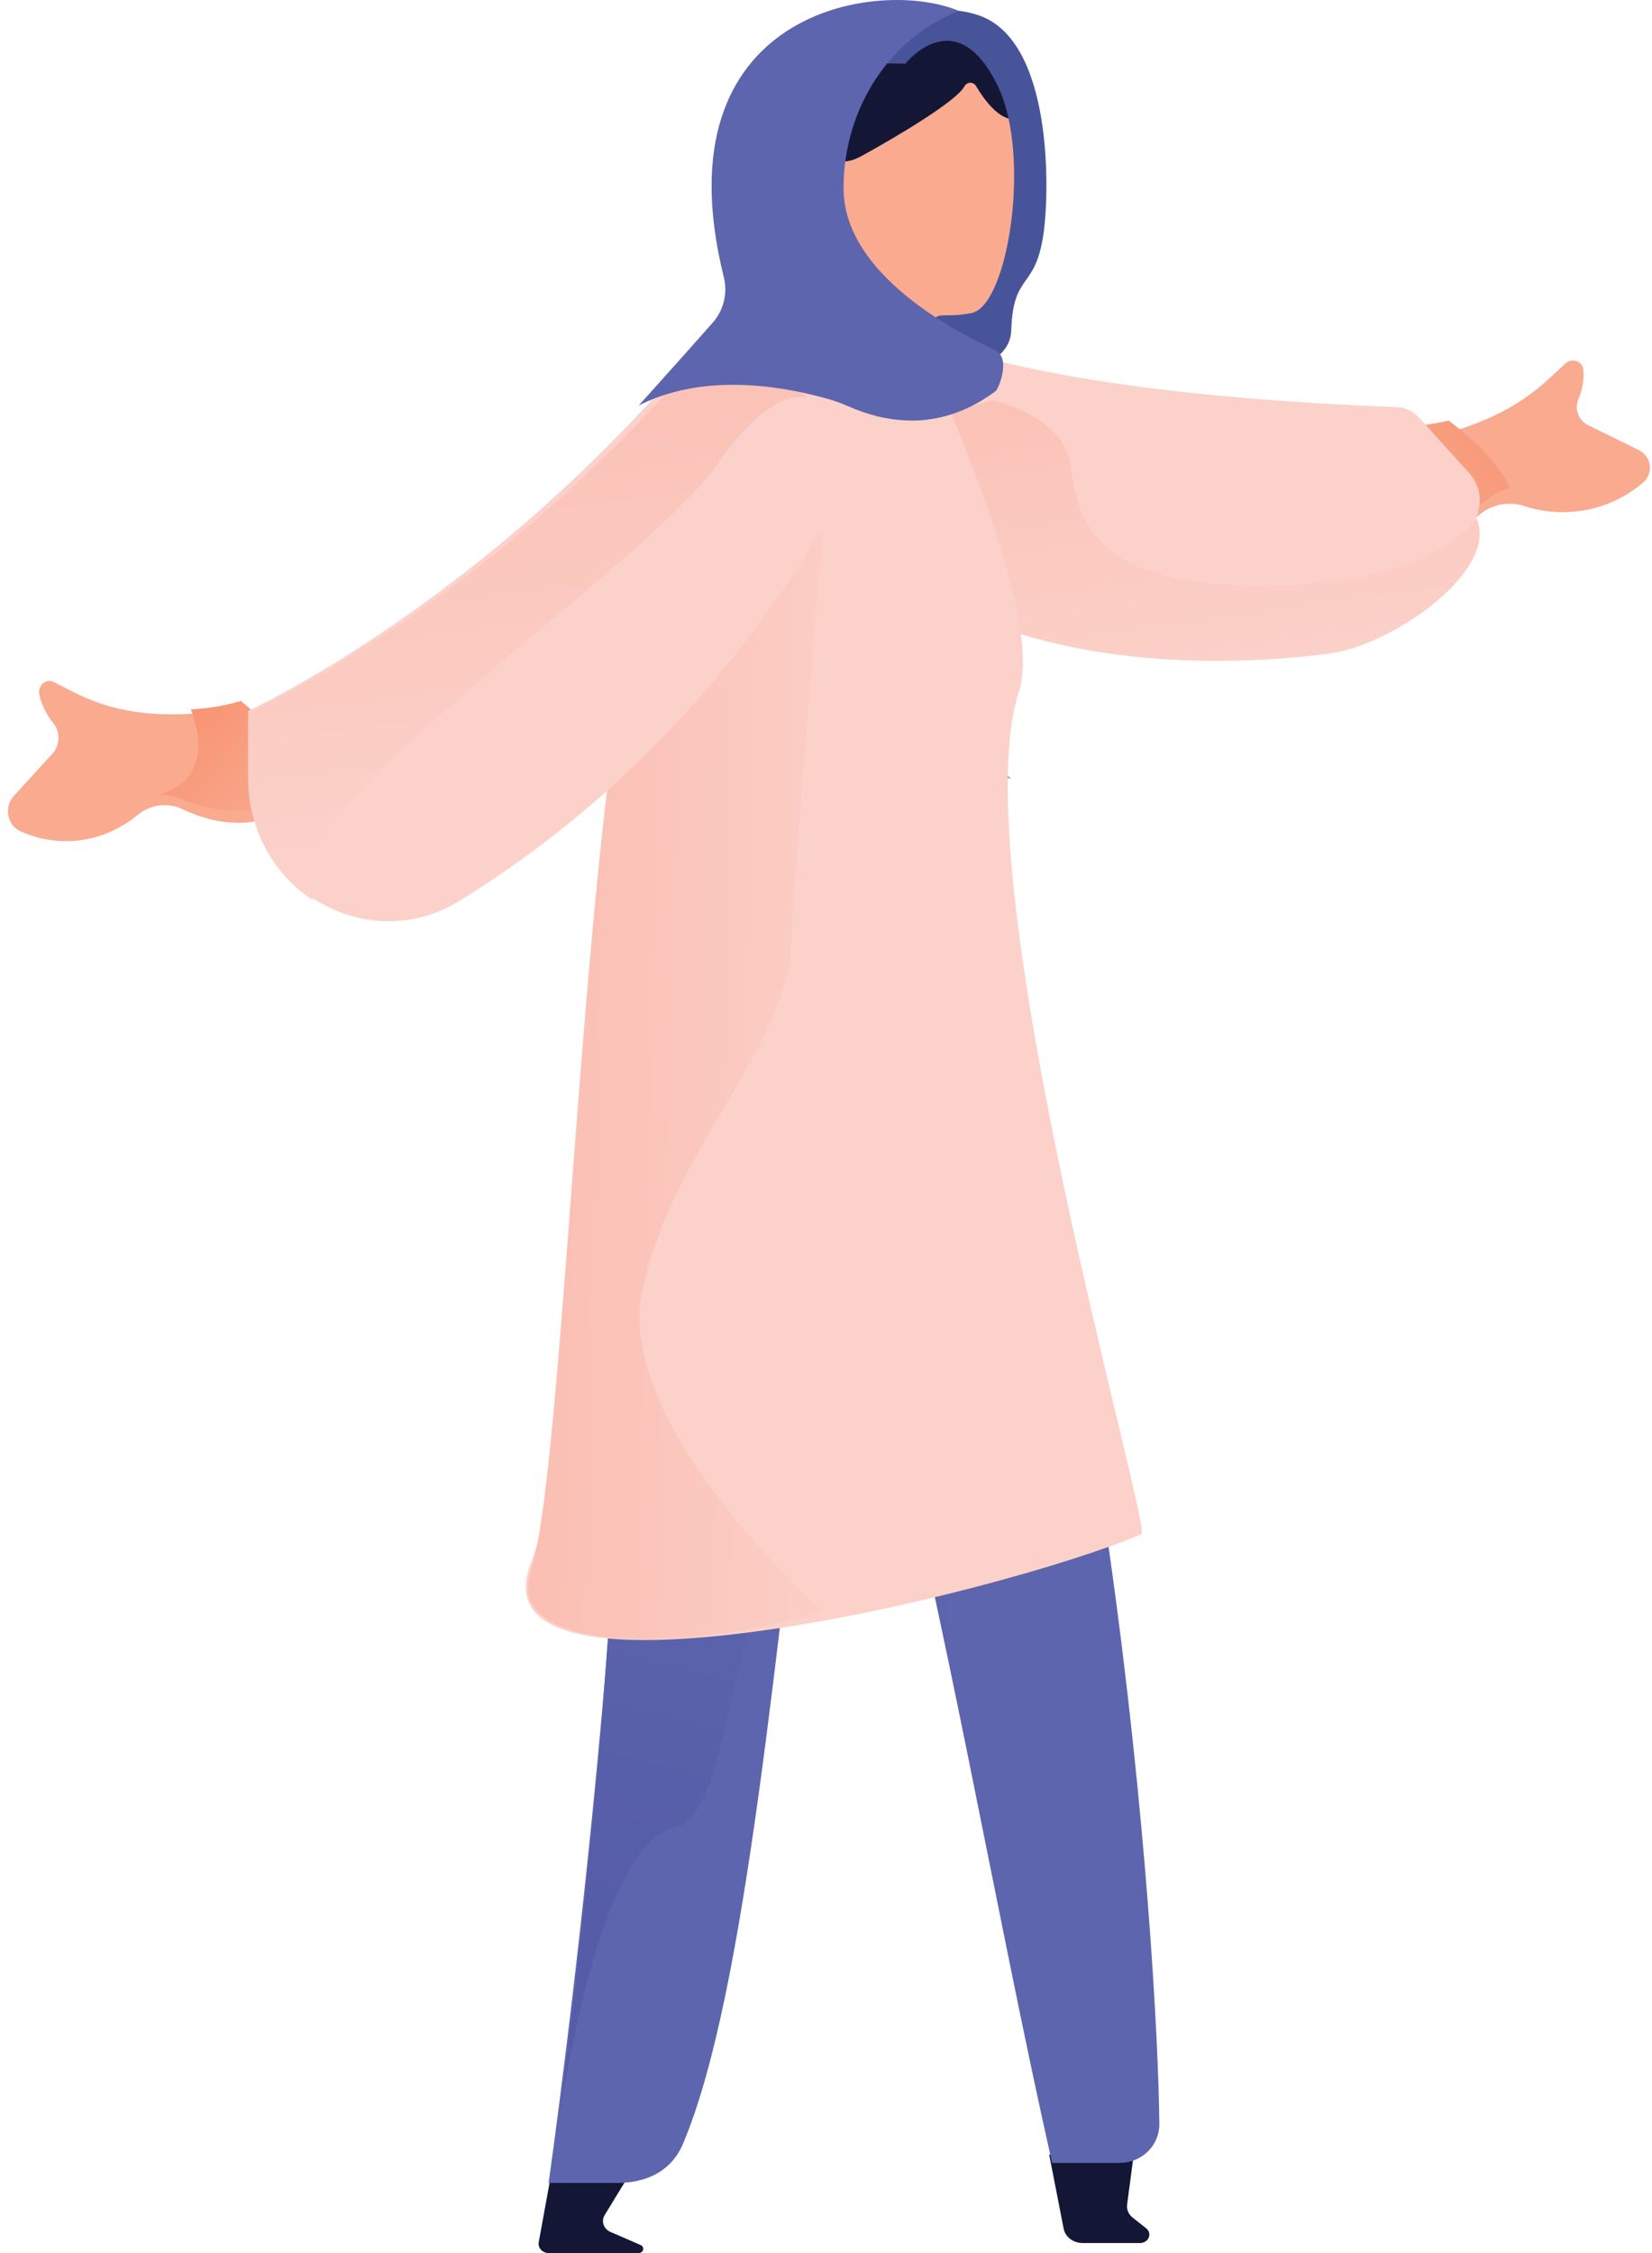 <svg width="165px" height="225px" viewBox="0 0 165 225" version="1.1" xmlns="http://www.w3.org/2000/svg">
    <defs>
        <linearGradient x1="-17.074%" y1="13.818%" x2="82.101%" y2="82.906%" id="linearGradient-1">
            <stop stop-color="#F78E6B" offset="0%"></stop>
            <stop stop-color="#F9AA8F" offset="100%"></stop>
        </linearGradient>
        <linearGradient x1="156.274%" y1="-17.292%" x2="-2.188%" y2="79.841%" id="linearGradient-2">
            <stop stop-color="#F78E6B" offset="0%"></stop>
            <stop stop-color="#F9AA8F" offset="100%"></stop>
        </linearGradient>
        <linearGradient x1="72.46%" y1="99.549%" x2="11.195%" y2="-73.494%" id="linearGradient-3">
            <stop stop-color="#FBD1C9" offset="0%"></stop>
            <stop stop-color="#FBB8AB" offset="100%"></stop>
        </linearGradient>
        <linearGradient x1="30.382%" y1="52.787%" x2="64.294%" y2="49.615%" id="linearGradient-4">
            <stop stop-color="#565CA8" offset="0%"></stop>
            <stop stop-color="#5C65AD" offset="100%"></stop>
        </linearGradient>
        <linearGradient x1="47.663%" y1="73.297%" x2="54.42%" y2="6.191%" id="linearGradient-5">
            <stop stop-color="#565CA8" offset="0%"></stop>
            <stop stop-color="#5C65AD" offset="100%"></stop>
        </linearGradient>
        <linearGradient x1="118.783%" y1="57.321%" x2="-27.05%" y2="44.718%" id="linearGradient-6">
            <stop stop-color="#FBD1C9" offset="0%"></stop>
            <stop stop-color="#FBB8AB" offset="100%"></stop>
        </linearGradient>
        <linearGradient x1="55.836%" y1="85.955%" x2="38.764%" y2="-39.057%" id="linearGradient-7">
            <stop stop-color="#FBD1C9" offset="0%"></stop>
            <stop stop-color="#FBB8AB" offset="100%"></stop>
        </linearGradient>
        <linearGradient x1="0.056%" y1="49.981%" x2="100.046%" y2="49.981%" id="linearGradient-8">
            <stop stop-color="#F59180" offset="0%"></stop>
            <stop stop-color="#F59180" offset="10%"></stop>
            <stop stop-color="#DC7F6C" offset="97%"></stop>
            <stop stop-color="#DC7D6B" offset="100%"></stop>
        </linearGradient>
    </defs>
    <g id="Welcome" stroke="none" stroke-width="1" fill="none" fill-rule="evenodd">
        <g id="Home" transform="translate(-456, -433)">
            <g id="Group-88" transform="translate(99, 227)">
                <g id="Group-82" transform="translate(288, 206)">
                    <g id="pink-woman-manto-edit" transform="translate(69, 0)">
                        <path d="M104.794,215.179 L106.235,222.563 C106.396,223.394 107.196,224 108.132,224 L113.84,224 C114.236,224.007 114.595,223.789 114.734,223.455 C114.874,223.121 114.765,222.744 114.462,222.514 L113.125,221.454 C112.715,221.13 112.509,220.644 112.575,220.156 L113.389,214"
                              id="Path" fill="#131735"></path>
                        <path d="M55.003,217.355 L53.812,223.903 C53.756,224.177 53.836,224.459 54.031,224.671 C54.226,224.884 54.515,225.005 54.817,225 L63.789,225 C64.002,224.999 64.186,224.863 64.233,224.671 C64.28,224.48 64.177,224.284 63.985,224.199 L60.969,222.89 C60.642,222.746 60.395,222.483 60.285,222.165 C60.176,221.847 60.214,221.501 60.391,221.21 L64.794,214"
                              id="Path" fill="#131735"></path>
                        <path d="M23.846,70.335 C23.846,70.335 19.94,71.947 13.582,71.093 C11.432,70.797 9.339,70.135 7.377,69.132 L5.407,68.128 C5.049,67.924 4.615,67.967 4.297,68.237 C3.979,68.508 3.835,68.957 3.929,69.385 C4.182,70.442 4.663,71.419 5.333,72.232 C6.037,73.109 5.996,74.432 5.239,75.256 L1.373,79.495 C0.903,80.006 0.701,80.741 0.835,81.45 C0.969,82.158 1.421,82.746 2.038,83.013 C5.962,84.785 10.454,84.14 13.823,81.321 C15.117,80.314 16.801,80.124 18.256,80.821 C21.349,82.293 26.924,83.711 31.794,78.399 L23.846,70.335 Z"
                              id="Path" fill="#F9AA8F"></path>
                        <path d="M32.794,77.505 L24.065,70 C22.442,70.477 20.759,70.762 19.058,70.847 C19.058,70.847 22.096,77.734 15.821,79.364 L15.794,79.364 C16.535,79.339 17.272,79.466 17.952,79.738 C21.351,81.118 27.459,82.434 32.794,77.505 Z"
                              id="Path" fill="url(#linearGradient-1)"></path>
                        <path d="M139.096,44.094 C139.096,44.094 143.369,44.242 149.292,41.484 C151.292,40.54 153.128,39.297 154.735,37.797 L156.369,36.287 C156.663,36.011 157.093,35.926 157.473,36.067 C157.854,36.208 158.117,36.551 158.15,36.948 C158.223,37.949 158.05,38.953 157.646,39.875 C157.228,40.866 157.67,42.005 158.655,42.476 L163.674,44.943 C164.283,45.239 164.699,45.815 164.78,46.475 C164.861,47.135 164.597,47.791 164.078,48.22 C160.796,51.014 156.241,51.883 152.127,50.5 C150.566,50.035 148.871,50.41 147.667,51.487 C145.105,53.757 140.1,56.767 133.794,53.688 L139.096,44.094 Z"
                              id="Path" fill="#F9AA8F"></path>
                        <path d="M133.794,51.75 L139.57,42.629 C141.298,42.606 143.014,42.395 144.679,42 C144.679,42 149.432,45.41 150.767,48.711 C150.767,48.711 150.767,48.711 150.794,48.711 C150.066,48.894 149.395,49.215 148.831,49.651 C146.052,51.835 140.643,54.676 133.794,51.75 Z"
                              id="Path" fill="url(#linearGradient-2)"></path>
                        <path d="M89.043,32 C89.043,32 97.162,39.02 139.514,40.662 C140.349,40.691 141.138,41.055 141.706,41.673 L146.712,47.207 C151.362,52.332 139.939,61.358 133.117,62.263 C119.902,64.042 98.503,63.623 85.329,49.123 C73.285,35.841 89.043,32 89.043,32 Z"
                              id="_Path_" fill="#FBD1C9"></path>
                        <path d="M132.709,65.278 C139.207,64.452 149.75,56.872 147.48,51.798 C146.255,53.465 141.111,58.71 125.08,58.504 C107.39,58.278 107.704,50.392 106.803,45.963 C105.902,41.534 99.323,40 99.323,40 L84.794,43.284 L97.933,61.94 C109.825,66.645 123.288,66.492 132.709,65.278 Z"
                              id="Path" fill="url(#linearGradient-3)"></path>
                        <path d="M62.2,90.203 C84,91.459 94,167 105.084,216 L111.82,216 C112.881,216 113.898,215.589 114.645,214.857 C115.391,214.126 115.805,213.136 115.794,212.107 C115.628,194.635 110.799,122.935 92,80 C92.01,79.975 57.515,75.569 62.2,90.203 Z"
                              id="_Path_2" fill="url(#linearGradient-4)"></path>
                        <path d="M101,77.768 C80,71.128 81,184 68.213,214.091 C66.983,216.987 64.373,217.993 61.625,218 L54.794,218 C54.794,218 66.855,133.785 61.24,95.113 C61.235,95.108 78.698,61.482 101,77.768 Z"
                              id="_Path_3" fill="#5C65AD"></path>
                        <path d="M61.497,149.15 C60.524,174.291 57.171,201.563 55.794,212 C57.133,203.163 60.779,183.968 67.384,182.481 C72,181.436 72.219,168.835 76,159.304 C77.553,155.389 83.619,153.337 84.299,149.18 C84.47,148.113 84.635,147.053 84.794,146 L61.497,149.15 Z"
                              id="Path" fill="url(#linearGradient-5)"></path>
                        <path d="M101.776,69.032 C95.875,87.055 115.116,152.73 114,153.21 C99.693,159.269 46.933,171.943 53,156.173 C60.337,137.11 53.221,47.521 83.694,17 C83.689,16.995 105.283,58.347 101.776,69.032 Z"
                              id="_Path_4" fill="#FBD1C9"></path>
                        <path d="M64.152,128.947 C67.025,115.436 76.458,107.349 79,96 C78.857,91.223 82.236,53 82.236,53 L61.783,70.335 C57.629,97.357 56,147.974 53,157 C50.383,164.874 67.704,165.325 82.236,160.874 C82.062,160.915 61.288,142.391 64.152,128.947 Z"
                              id="Path" fill="url(#linearGradient-6)"></path>
                        <path d="M91.794,31.183 C91.794,31.183 82.192,67.514 45.928,89.946 C36.628,95.684 24.794,88.714 24.794,77.529 L24.794,70.988 C24.794,70.988 54.247,57.59 77.125,25 L91.794,31.183 Z"
                              id="_Path_5" fill="#FBD1C9"></path>
                        <path d="M71.843,46.1 C77.504,38.046 80.794,39.8 80.794,39.8 L75.763,36 L67.118,38.649 C46.366,61.571 24.795,71.241 24.795,71.241 L24.795,77.787 C24.771,82.749 27.276,87.37 31.417,90 C29.907,88.246 30.113,85.136 35.377,79.613 C47.7,66.685 66.182,54.155 71.843,46.1 Z"
                              id="Path" fill="url(#linearGradient-7)"></path>
                        <path d="M95.971,1.734 C92.213,-1.851 81.521,8.858 81.521,8.858 L82.799,15.502 L78.794,19.393 L78.794,34.2 L94.387,40 C92.6,38.244 92.605,35.65 93.276,33.145 C93.511,32.294 94.248,31.668 95.139,31.563 C97.86,31.236 100.861,30.482 101.226,28.078 C102.079,22.494 106.282,11.505 95.971,1.734 Z"
                              id="Path" fill="#F9AA8F"></path>
                        <path d="M98.794,13.51 L94.777,6.79 L91.601,6 L84.521,8.804 L82.693,15.146 L83.102,17.476 L81.542,19.132 L79.794,25.172 L86.955,38.218 L88.364,38.873 L91.131,40 C91.31,39.814 91.691,39.416 92.165,38.893 C91.815,37.388 91.856,35.809 92.283,34.327 C92.488,33.515 93.133,32.918 93.913,32.817 C94.416,32.752 94.932,32.666 95.435,32.551 C95.055,32.43 94.654,32.411 94.265,32.495 C89.243,33.25 89.962,23.234 90.507,20.511 C91.291,16.545 95.515,14.844 95.576,19.323 C95.637,23.803 95.238,24.739 96.088,24.976 C96.939,25.212 98.024,23.607 98.024,23.607 C98.024,23.607 96.394,23.607 96.685,23.133 C96.976,22.66 96.549,16.726 96.403,15.382 C96.257,14.038 98.794,13.51 98.794,13.51 Z"
                              id="Path"></path>
                        <path d="M86,15.607 C89.668,13.596 95.581,10.067 96.331,8.611 C96.449,8.397 96.672,8.264 96.914,8.264 C97.156,8.264 97.38,8.397 97.498,8.611 C98.275,9.928 99.688,11.85 101.15,11.9 C103.422,11.983 98.959,2.722 98.959,2.722 L93.211,1 L78.794,3.778 C79.886,13.705 82.288,17.648 86,15.607 Z"
                              id="Path" fill="#131735"></path>
                        <path d="M84.363,6.171 C84.581,6.553 84.633,7.425 84.633,8.863 C84.633,10.302 84.996,10.561 84.633,11.539 C83.65,14.169 83.494,4.622 84.363,6.171 Z"
                              id="_Path_6" fill="url(#linearGradient-8)"></path>
                        <path d="M90.44,6.355 C90.44,6.355 95.488,-0.063 99.68,8.639 C103.019,15.579 100.685,30.482 97.07,31.247 C93.456,32.012 93.28,30.289 92.676,34.286 C92.072,38.283 89,37.671 89,37.671 C89,37.671 100.819,38.425 101,33 C101.198,27.119 103.404,29.064 104.228,23.319 C104.837,19.074 105.151,4.07 97.773,1.538 C90.396,-0.995 81.794,6.243 81.794,6.243"
                              id="Path" fill="#485499"></path>
                        <path d="M84.252,18.806 C84.252,10.638 89.056,3.687 95.767,1.09 C87.836,-2.274 65.66,0.979 72.295,27.682 C72.695,29.288 72.279,30.986 71.181,32.229 C67.968,35.871 63.794,40.494 63.794,40.494 C70.007,37.341 77.414,38.397 82.33,39.736 C83.131,39.947 83.915,40.219 84.674,40.549 C85.61,40.969 86.582,41.307 87.577,41.56 L87.745,41.635 L87.699,41.59 C91.344,42.469 95.386,42.07 99.433,39.064 C99.727,38.841 101,35.807 99.433,35 C97.865,34.193 84.252,28.248 84.252,18.806 Z"
                              id="Path" fill="#5C65AD"></path>
                    </g>
                </g>
            </g>
        </g>
    </g>
</svg>